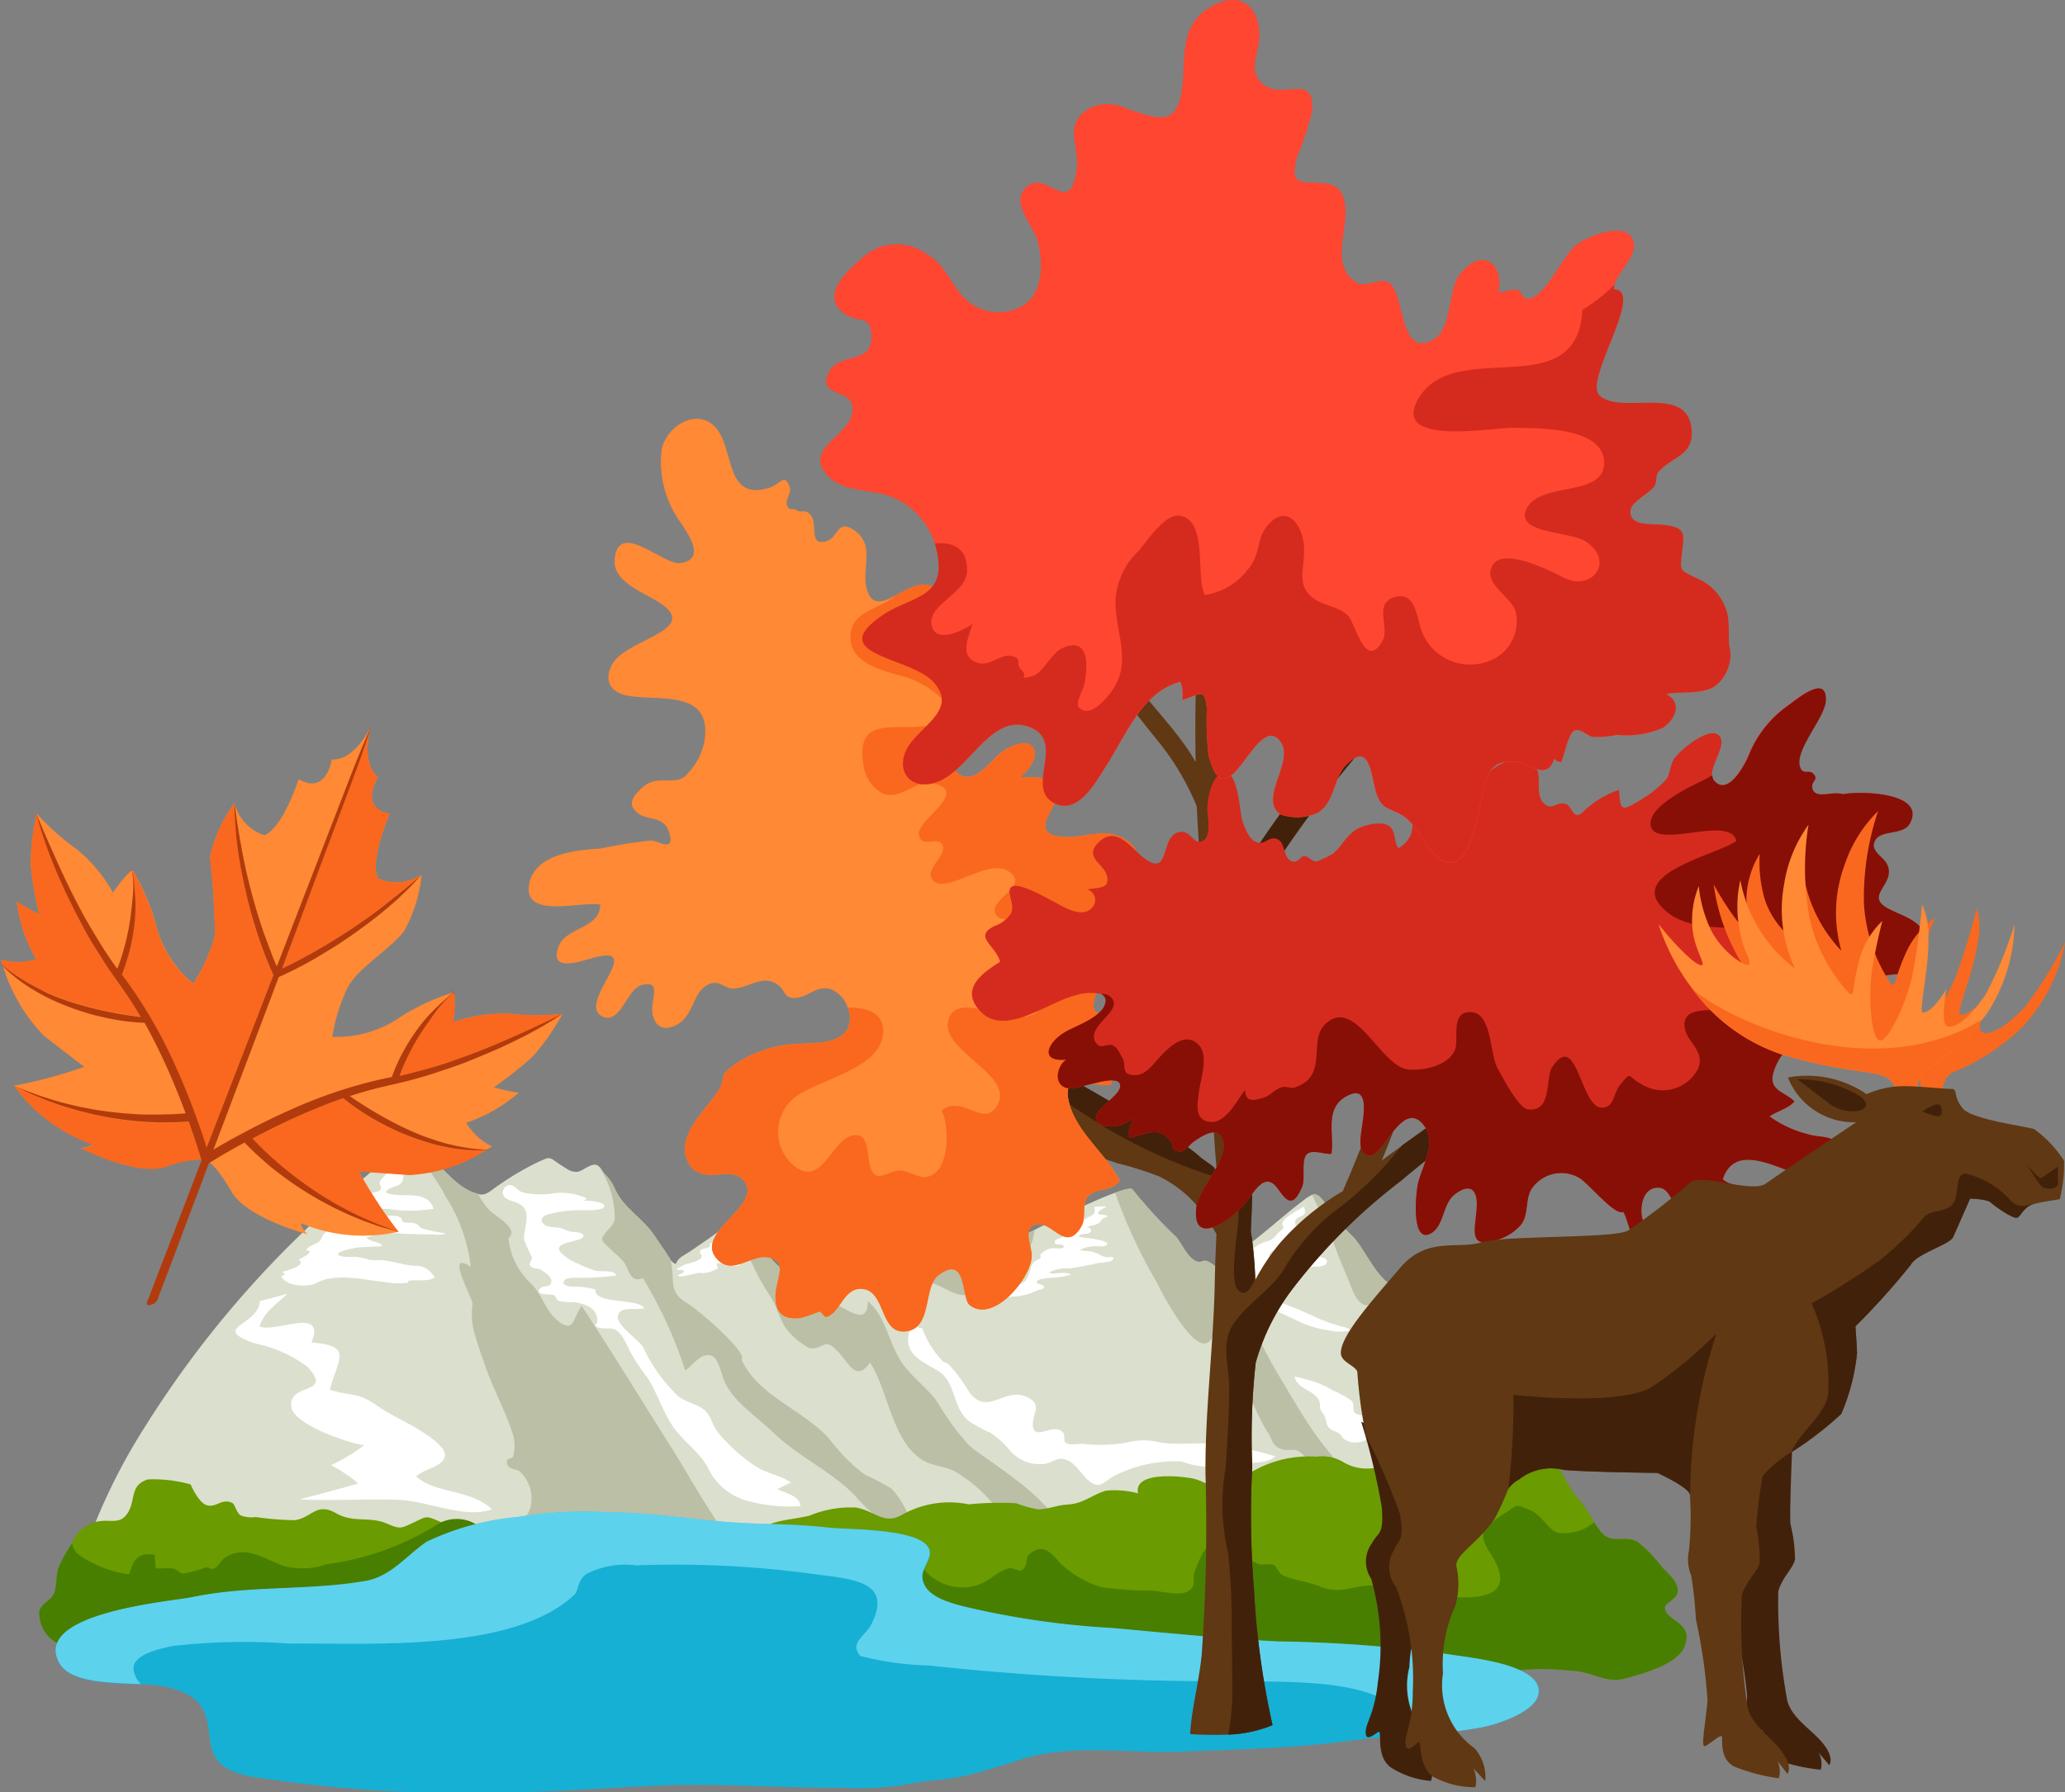 <svg id="그룹_3427" data-name="그룹 3427" xmlns="http://www.w3.org/2000/svg" xmlns:xlink="http://www.w3.org/1999/xlink" width="53.628" height="46.555" viewBox="0 0 53.628 46.555">
  <rect x="0" y="0" width="53.628" height="46.555" fill="#808080" stroke="none"/>
  <defs>
    <clipPath id="clip-path">
      <rect id="사각형_4505" data-name="사각형 4505" width="53.628" height="46.555" fill="none"/>
    </clipPath>
  </defs>
  <g id="그룹_3426" data-name="그룹 3426" clip-path="url(#clip-path)">
    <path id="패스_7274" data-name="패스 7274" d="M49.53,206.372a2.422,2.422,0,0,1-.378.414,5.532,5.532,0,0,1-2.43,1c-2.02.467-4.068.8-6.117,1.109-2.665.4-5.3.908-7.987,1.187-2.531.263-5.06.5-7.6.678a25.323,25.323,0,0,1-5.016.036c-.622-.08-1.566-.491-2.2-.275a15.281,15.281,0,0,0-3.907-1.388c-.292-.035-.6-.012-.882-.04-.728-.07-1.862.1-1.781-.852a4.988,4.988,0,0,1,.524-1.417c.032-.074.061-.148.087-.221a15.313,15.313,0,0,1,1.44-2.892,26.517,26.517,0,0,1,5.495-6.31c.273-.23.548-.462.807-.705s.411-.334.733-.205l.076.032c.583.265.9.958,1.542,1.119l.061.014c.169.032.327-.141.466-.227a7.393,7.393,0,0,1,1.1-.642c.166-.066.212-.113.349-.02.1.071.208.147.318.21a.445.445,0,0,0,.29.093c.148-.024.3-.183.451-.186a.146.146,0,0,1,.091.029c.069.049.11.147.168.212a1.2,1.2,0,0,1,.24.335,1.6,1.6,0,0,0,.261.419c.229.268.518.48.73.764.111.15.21.31.32.462.035.048.089.149.15.232a.288.288,0,0,0,.151.128c.057-.16.169-.2.306-.289.163-.1.316-.219.478-.323.136-.086.461-.371.626-.321a.471.471,0,0,1,.154.1,2.367,2.367,0,0,0,.178.157c.12.082.238.166.355.254a3.735,3.735,0,0,1,.336.244c.126.119.3.357.481.389a.394.394,0,0,0,.166-.007.589.589,0,0,0,.289-.184c.054-.061.106-.124.162-.183a3.758,3.758,0,0,1,.387-.353c.149-.118.252-.343.43-.423.126-.057.23.069.323.213a1.671,1.671,0,0,0,.2.289,1.525,1.525,0,0,0,.583.382,3.413,3.413,0,0,0,1.468.024,5.824,5.824,0,0,0,.86-.18c.14-.046.286-.071.426-.117a3.881,3.881,0,0,0,.387-.213q.358-.166.71-.342l.329-.166c.169-.086,1.164-.58,1.764-.8.247-.091.427-.137.456-.089a12.512,12.512,0,0,0,1.143,1.244c.143.176.321.607.578.637.1.012.124-.064.238-.01.177.084.184.171.309.122a.794.794,0,0,0,.12-.064c.2-.121.345-.286.531-.421.528-.383,1-.829,1.526-1.224a1.027,1.027,0,0,1,.222-.142h0c.114-.044.19.011.325.2a5,5,0,0,0,.713.863c.314.287.735,1.338,1.175,1.294.115-.012.1-.183.266-.124.068.024.185.333.227.4a15.375,15.375,0,0,0,1.059,1.23,28.693,28.693,0,0,1,1.946,2.614c.477.725.781,1.421.206,2.225" transform="translate(-9.53 -166.63)" fill="#dbdfcd"/>
    <path id="패스_7275" data-name="패스 7275" d="M79.4,207.809c-.507.566-1.807.079-2.34-.188a6.147,6.147,0,0,0-1.408-.766,2.4,2.4,0,0,0-.966-.127c-.312.055-.592.364-.9.327-.125-.395.266-.618.345-.928a.965.965,0,0,0-.265-.927c-.091-.078-.32-.058-.345-.223s.151-.1.163-.18a1.043,1.043,0,0,0-.031-.641c-.185-.563-.476-1.085-.675-1.651-.119-.339-.238-.671-.329-1.018a1.951,1.951,0,0,1-.02-.649c0-.166-.74-1.428-.047-.96a4.252,4.252,0,0,0-.665-1.847c-.154-.337-.549-.818-.765-1.206l.076.033c.583.265.9.958,1.542,1.119l.012.019a1.742,1.742,0,0,0,.273.4c.17.174.8.488.505.736a1.864,1.864,0,0,0,.609,1.2c.26.263.354.677.633.911.474.4.417-.027.66-.352.769,1.169,1.5,2.366,2.247,3.547.406.641.77,1.3,1.187,1.933.224.338.855,1.043.5,1.434" transform="translate(-60.356 -166.968)" fill="#babfa6"/>
    <path id="패스_7276" data-name="패스 7276" d="M110.654,209.382a5.072,5.072,0,0,1-1.579-1.232c-.625-.628-1.459-.992-2.1-1.614-.442-.43-1.062-.812-1.283-1.373-.056-.143-.142-.525-.281-.6-.281-.154-.513.229-.719.363a11.321,11.321,0,0,0-1.1-2.4c-.308.153-.368-.222-.484-.4-.091-.142-.562-.5-.572-.591-.017-.153.3-.334.328-.548a2.434,2.434,0,0,0-.426-1.377c.069.049.11.147.168.212a1.2,1.2,0,0,1,.24.335,1.6,1.6,0,0,0,.261.419c.229.268.519.479.73.764.111.15.21.31.32.462.035.048.089.148.15.232.007.029.013.058.018.086.1.5-.072.769.414,1.057.305.182,1.585,1.289,1.417,1.472.437.952,1.606,1.3,2.279,2.056a4.725,4.725,0,0,0,.919.929,5.766,5.766,0,0,1,.7.367,2.363,2.363,0,0,1,.6,1.38" transform="translate(-86.897 -169.328)" fill="#babfa6"/>
    <path id="패스_7277" data-name="패스 7277" d="M134.258,218.872c-.476.406-1.081-.291-1.333-.579a3.808,3.808,0,0,0-1.189-1.11c-.259-.13-.562-.141-.8-.271-.834-.452-.942-1.882-1.41-2.554-.367.517-.558,0-.821-.279-.391-.418-.372-.043-.754-.1a1.906,1.906,0,0,1-.59-.489c-.176-.249-.259-.606-.434-.876a5.191,5.191,0,0,1-.385-.67c-.137-.3-.319-.636-.486-.982a2.322,2.322,0,0,0,.178.157c.12.083.238.166.355.254a3.671,3.671,0,0,1,.336.244c.126.119.3.356.481.389a.392.392,0,0,0,.166-.007c.056.1.109.2.156.3.219.484.483.392.91.546.285.1.835.6.832-.085.461.4.519.989.822,1.5.253.422.684.71.975,1.108a6.909,6.909,0,0,0,.837,1.143c.36.332,2.827,1.785,2.154,2.359" transform="translate(-106.933 -178.961)" fill="#babfa6"/>
    <path id="패스_7278" data-name="패스 7278" d="M151.181,210.647a1.572,1.572,0,0,1-.465.952c-.268.168-.518.106-.794.351-.341.3-.429.5-.874.307-.194-.082-.317-.168-.526-.237a2.619,2.619,0,0,0-.429-.171c-.115.007-.113.205-.2.2a1.849,1.849,0,0,1-1.347-1.249,1.678,1.678,0,0,0,.2.289,1.524,1.524,0,0,0,.582.382,3.412,3.412,0,0,0,1.468.024,5.819,5.819,0,0,0,.86-.18c.14-.046.286-.071.426-.117a3.914,3.914,0,0,0,.387-.213q.358-.166.71-.342" transform="translate(-124.315 -178.691)" fill="#babfa6"/>
    <path id="패스_7279" data-name="패스 7279" d="M197.1,211.711a5.411,5.411,0,0,1-1.261-1.189c-.312-.34-.364-.083-.684-.231-.176-.081-.182-.238-.279-.387-.5-.769-.726-1.926-1.464-2.482-.337.678-1.292-1.136-1.42-1.414a13.607,13.607,0,0,1-1.093-2.346c.247-.091.427-.136.456-.088a12.547,12.547,0,0,0,1.143,1.244c.143.176.322.607.579.637.1.012.124-.064.238-.01.177.084.184.171.309.122.195.324.408.637.581.986.3.6.568,1.232.912,1.8s.662,1.144,1.057,1.685c.3.417.989,1.105.926,1.672" transform="translate(-161.938 -172.675)" fill="#babfa6"/>
    <path id="패스_7280" data-name="패스 7280" d="M230.588,213.243a2.422,2.422,0,0,1-.378.414,2.361,2.361,0,0,1-1.129-1.354,7.663,7.663,0,0,0-.626-1.645,6.158,6.158,0,0,1-.732-1.209,2.376,2.376,0,0,0-.624-.835c-.274-.309-.288-.816-.548-1.1-.233-.258-.4-.049-.554-.126-.216-.109-.294-.414-.395-.652-.164-.386-.318-.756-.453-1.153-.117-.344-.327-.686-.479-1.037.114-.044.19.011.325.2a5,5,0,0,0,.713.863c.314.287.735,1.338,1.175,1.294.115-.012.1-.183.266-.124.068.024.185.333.227.4a15.379,15.379,0,0,0,1.059,1.23,28.689,28.689,0,0,1,1.947,2.614c.477.725.781,1.421.206,2.225" transform="translate(-190.588 -173.501)" fill="#babfa6"/>
    <path id="패스_7281" data-name="패스 7281" d="M86.247,202.9a.179.179,0,0,0-.068.016.193.193,0,0,0-.068.309c.149.123.357.095.495.265.171.212-.025.619.007.834a4.266,4.266,0,0,0,.2.447c.025.061-.091.156-.045.225.066.1.206.054.3.119s.32.2.233.355c-.06.1-.209.028-.281.13-.133.189.294.116.37.166.058.039.057.118.129.148a2.127,2.127,0,0,0,.4.034,1.142,1.142,0,0,1,.356.1.42.42,0,0,1,.206.212c.034.085.073.232-.032.283.1.128.354.061.493.1.2.064.343.424.428.595a5.566,5.566,0,0,0,.434.654c.255.383.389.842.638,1.23.266.416.7.684.938,1.108a1.585,1.585,0,0,0,1.131.9,4.191,4.191,0,0,0,1.277.113c-.013-.279-.394-.333-.6-.441.094-.05.242-.121.358-.171-.266-.183-.6-.234-.883-.4a4.526,4.526,0,0,1-.946-.82c-.212-.22-.217-.434-.368-.61-.17-.2-.537-.252-.739-.418a4.187,4.187,0,0,1-.9-1.256c-.115-.21-.7-.573-.665-.816.048-.289.489-.141.69-.214-.19-.267-1.307-.088-1.274-.483a2.183,2.183,0,0,0-.618-.074c-.085-.009-.269-.04-.188-.154s.413-.064.531-.074a7.346,7.346,0,0,0,.814-.059c-.015-.146-.385-.1-.5-.119a2.474,2.474,0,0,1-.468-.183,1.344,1.344,0,0,1-.449-.281c-.285-.279.447-.291.546-.4s-.09-.136-.2-.15a.583.583,0,0,1-.273-.066c-.158-.087-.4-.021-.526-.132s-.04-.213.09-.254a3.281,3.281,0,0,1,.745-.112c.111-.007.708.036.73-.1s-.5-.157-.558-.148c.027-.008.052-.023.081-.03,0-.01,0-.028.01-.036a1.61,1.61,0,0,0-.8-.133,2.2,2.2,0,0,1-.86-.017c-.121-.04-.2-.19-.32-.187" transform="translate(-73.001 -172.119)" fill="#fff"/>
    <path id="패스_7282" data-name="패스 7282" d="M48.177,201.491c.048-.014.661-.166.431-.311.035-.042.462-.217.193-.246.036-.124.235-.146.328-.228.07-.062.066-.115.117-.183.182-.243.582-.127.832-.209.434-.142-.11-.236-.218-.313-.237-.168.366-.194.457-.252-.041-.1-.166-.084-.069-.207s.432-.084.487-.2c.031-.068-.038-.1-.028-.172.014-.1.17-.194.222-.277.087-.139.1-.326.314-.31.194.015.119.115.088.247-.037.154.035.283-.1.385-.1.079-.323.08-.365.217.368.173,1.072-.117,1.241.424a3.99,3.99,0,0,1-1.2,0c-.072,0-.443-.017-.447.113-.008.228.85-.1.828.211.127.064.269,0,.4.084.041.026.058.068.107.094a3.43,3.43,0,0,0,.62.129c-.073.061-.244.034-.344.034-.238,0-.475-.013-.712-.015a2.355,2.355,0,0,0-.994.092c.076.123.32.09.414.219.011.016-.614.033-.659.043-.094.019-.468.084-.493.161-.034.1.389.082.453.082a1.438,1.438,0,0,1,.346.073,1.206,1.206,0,0,0,.28.01c.3.01.6.13.906.149a.513.513,0,0,1,.435.185.734.734,0,0,0,.1.109c-.183.137-.492.05-.708.1,0,.018.008.029.011.046a2.07,2.07,0,0,1-.67-.028c-.278-.026-.556-.083-.835-.1a2.4,2.4,0,0,0-.632.034,1.73,1.73,0,0,0-.288.121c-.237.086-.747.069-.877-.2.03,0,.068-.035.1-.04-.019-.025-.049-.044-.069-.068" transform="translate(-40.846 -168.454)" fill="#fff"/>
    <path id="패스_7283" data-name="패스 7283" d="M41.7,221.488c-.321.3-.616.477-.733.86.458.159,1.733-.532,1.347.413,1.118.078.67.451.479,1.228.541.169.737.065,1.183.384.366.262.768.426,1.167.676.149.093.651.412.639.638-.016.3-.545.349-.744.553.472.446,1.415.329,1.961.852-.672.256-1.644-.2-2.357-.24-.873-.043-1.761.034-2.63-.018.5-.13,1.039-.274,1.518-.409a3.557,3.557,0,0,0-.709-.476,4.769,4.769,0,0,0,.863-.522c-.327-.023-1.822-.521-1.892-.987-.1-.654,1.111-.3.426-1.041a3.4,3.4,0,0,0-1.385-.617c-1.162-.422.1-.445.145-1.1.226-.054.43-.11.723-.192" transform="translate(-34.226 -187.888)" fill="#fff"/>
    <path id="패스_7284" data-name="패스 7284" d="M170.289,206.952c-.112.046-.234.075-.347.112a.388.388,0,0,0-.212.137c-.03.054-.01.12-.025.179-.026.107-.257.083-.257.2,0,.093.215.019.234.1s-.2.053-.233.051a.437.437,0,0,0-.266.078c-.032.02-.088.048-.1.084s.012.069-.013.1-.106.051-.15.087a.363.363,0,0,0-.092.155.969.969,0,0,1-.141.345,1.34,1.34,0,0,1-.746.273c.031-.009.062-.018.093-.029-.163.031-.523.016-.566.22.219.1.635-.04.881-.055a1.657,1.657,0,0,0,.509-.1c.059-.023.113-.054.173-.073.039-.012.125-.016.135-.068.018-.092-.171-.061-.184-.134-.018-.1.381-.114.434-.115a2.1,2.1,0,0,0,.454-.082c-.061-.057-.253-.045-.333-.038s-.171.036-.23-.021a.959.959,0,0,1,.5-.1c.2-.019.394-.064.586-.1.078-.015.155-.037.233-.048a1.144,1.144,0,0,0,.276-.044c.04-.016.1-.065.052-.1-.017-.012-.088,0-.108,0a.38.38,0,0,1-.192-.046,1.093,1.093,0,0,0-.25-.1c-.1-.023-.209-.013-.306-.04a.865.865,0,0,1,.343-.1c.071-.009.311.029.363-.036.067-.083-.244-.137-.282-.143-.068-.012-.138-.029-.206-.033-.009,0-.276-.025-.245-.056.079-.078.213-.029.295-.088s-.039-.163-.1-.13c.127-.067.266-.04.375-.157.018-.019.017-.044.038-.063s.1-.037.138-.064c-.034-.079-.213-.022-.238-.084s.186-.142.21-.179c-.064,0-.132,0-.2,0-.027,0-.095-.007-.112.024s.013.036.013.053c0,.089-.01.118-.1.169a.972.972,0,0,1-.1.046" transform="translate(-142.058 -175.308)" fill="#fff"/>
    <path id="패스_7285" data-name="패스 7285" d="M155.825,227.068a2.455,2.455,0,0,0,.534.862c.032.028.1.038.142.072.062.053.115.13.172.188a5.577,5.577,0,0,1,.39.563c.478.607.9-.168,1.483.107.448.212.1.458.159.782.066.345.546-.127.778.138.057.065.01.215.064.264.081.074.342.033.443.029a3.912,3.912,0,0,0,1.139-.029,1.773,1.773,0,0,1,.9,0c.428.063.864,0,1.294.026A8.069,8.069,0,0,1,165,230.4c-.292.24-.733.137-1.089.183-.253.032-.5.075-.759.083a2.167,2.167,0,0,1-.587-.132,3.444,3.444,0,0,0-1.727.362c-.326.165-.4.413-.736.091-.171-.165-.321-.442-.571-.509-.211-.057-.338.091-.524.118a1.032,1.032,0,0,1-.877-.315,2.307,2.307,0,0,0-.528-.49,4.828,4.828,0,0,1-.541-.289c-.476-.358-.333-1.027-.831-1.328-.344-.208-.855-.4-.76-.92.084-.459.229-.133.354-.189" transform="translate(-131.876 -192.57)" fill="#fff"/>
    <path id="패스_7286" data-name="패스 7286" d="M212.839,206.48c-.123.079-.519.272-.575.428-.025.07.028.1.025.11-.022.085-.105.116-.171.193a.453.453,0,0,1-.291.19c-.153.049-.466.22-.523.392-.041.123.159.143.05.292-.079.108-.345.059-.388.168-.058.148.368.167.457.243.192.163.011.307-.074.471.123.126.4.09.565.157.247.1.492.215.733.331a2.716,2.716,0,0,0,.839.253,1.244,1.244,0,0,0,.523.007c-.013-.076-.154-.094-.22-.114a4.447,4.447,0,0,1-.639-.225,9.582,9.582,0,0,0-1.022-.424c-.139-.049-.547-.254-.387-.454.077-.1.217-.037.321-.03.041,0,.419.01.344-.064-.056-.056-.265-.037-.345-.061-.028-.008-.385-.113-.36-.158.111-.2.645-.161.849-.149.175.011.336.019.51.014.1,0,.29.014.35-.094.1-.179-.416-.187-.493-.189a3.814,3.814,0,0,0-.618.116c-.128.018-.548-.034-.308-.226.2-.161.586.1.767-.08-.024.024-.169-.107-.152-.165.03-.105.245-.076.256-.209.014-.178-.355-.158-.255-.361.055-.113.225-.075.244-.213.006-.044-.03-.113-.029-.15.034-.022.012.007.015,0" transform="translate(-178.958 -175.148)" fill="#fff"/>
    <path id="패스_7287" data-name="패스 7287" d="M221.645,235.705c.062.343.507.341.634.63.032.074.011.154.037.227s.076.1.1.157c.077.185.027.3.236.395a.492.492,0,0,1,.168.086c.054.049.063.11.136.15.4.22.691-.153,1.075-.169a4.34,4.34,0,0,0,.568.02c.123-.021.452-.086.518-.189-.088-.087-.323-.1-.437-.122a5.215,5.215,0,0,0-.647-.106c-.156-.015-.314-.014-.469-.042a1.1,1.1,0,0,1-.341-.078c-.1-.081-.009-.223-.1-.328a2.426,2.426,0,0,0-.5-.277,2.288,2.288,0,0,0-.612-.262c-.106-.029-.213-.058-.365-.092" transform="translate(-188.021 -199.948)" fill="#fff"/>
    <path id="패스_7288" data-name="패스 7288" d="M137.983,212.48a.163.163,0,0,1-.038,0c-.035-.153.231-.2.283-.323a.359.359,0,0,1,.15-.2c.068-.049.138-.092.206-.14a1.479,1.479,0,0,0,.17-.119c.052-.051.034-.1.07-.154s.2-.147.245-.088c.064.091-.114.162-.17.173.019.059.256.09.243.161s-.268,0-.318.01a.411.411,0,0,0-.21.143c.046.015.1,0,.143.017-.074.036-.272-.018-.264.113.24.086.619-.11.823.083-.186.143-.948-.178-1.024.082.06.045.189.029.2.13.007.078-.058.085-.121.1.062.065.278.053.369.06.106.008.215,0,.322,0a.538.538,0,0,1,.438.139c-.048.1-.317.064-.406.05a.95.95,0,0,0-.318-.059c-.136.025-.22.089-.368.064a.608.608,0,0,1-.321-.126c.035-.079.137-.065.15-.168a1.21,1.21,0,0,0-.251.042" transform="translate(-117.016 -179.368)" fill="#fff"/>
    <path id="패스_7289" data-name="패스 7289" d="M115.944,212.787c.047-.025.089-.045.1-.047a1.261,1.261,0,0,0,.324-.106c.035-.023.08-.054.083-.1s-.038-.054-.04-.081c0-.053-.032-.017.011-.071.027-.035.095-.04.134-.054.059-.021.156-.039.1-.112a1.17,1.17,0,0,1,.35-.126c.092-.024.169-.041.168.073,0,.2-.484.166-.383.293.051.064.294.039.373.057.094.022.289.067.3.187.017.194-.493,0-.624.015a.406.406,0,0,0,.04.137c-.054.027-.113.048-.168.075a.708.708,0,0,1-.334.041c-.064,0-.543.161-.542.052.033-.011.142-.04.15-.079.017-.081-.141-.03-.184-.065-.009-.008.075-.056.148-.093" transform="translate(-98.229 -179.903)" fill="#fff"/>
    <path id="패스_7290" data-name="패스 7290" d="M155.75,249.173c-.206.467-1.049.681-1.507.816-.538.157-.892-.185-1.433-.192a6.049,6.049,0,0,0-1.746.038c-.614.179-1.219.443-1.828.644-1.442.474-3.067.051-4.547-.213a31.389,31.389,0,0,1-3.812-.793c-1.268-.391-2.647-.2-3.891-.643-.864-.31-1.329-1.019-2.1-1.4a6.984,6.984,0,0,1-.839-.511c-.1-.065-.2-.132-.3-.2-.3-.187-1.749-.364-1.714-.743.322-.11.671-.127,1-.209a2.768,2.768,0,0,1,1.206-.209c.525.1.72.474,1.228.169a2.494,2.494,0,0,1,1.694-.252,8.057,8.057,0,0,1,1.237-.028,2.787,2.787,0,0,0,.573.158c.252,0,.484-.11.75-.124.421-.022.653-.258,1-.36a2.289,2.289,0,0,1,.838.069c-.123-.59,1.147-.444,1.432-.384.413.086.96.6,1.353.21.068-.068.035-.281.111-.349a2.919,2.919,0,0,1,1.736-.43,1.063,1.063,0,0,1,.713.149,1.194,1.194,0,0,0,.97.1c.2-.109.224-.4.387-.531.279-.228.491-.062.8-.145.448-.118.692-.442,1.181-.491a1.634,1.634,0,0,1,1.187.283c.066.045.136.1.212.155a3.478,3.478,0,0,1,.736.6c.225.292.339.651.59.928a4.224,4.224,0,0,1,.436.652,2.323,2.323,0,0,0,.168.24c.291.358.609.072.962.27a3.588,3.588,0,0,1,.636.66c.156.167.453.4.395.666-.036.163-.314.261-.322.375-.027.35.783.374.5,1.017" transform="translate(-112.005 -206.398)" fill="#6a9b00"/>
    <path id="패스_7291" data-name="패스 7291" d="M18.607,255.472c-.291.425-1.3.367-1.7.428-.537.082-.958.4-1.477.5a8.513,8.513,0,0,0-1.586.143,3.071,3.071,0,0,1-1.288.41,7.837,7.837,0,0,0-1.476.154c-.9.166-1.779.505-2.681.623-.3.039-.721.086-.956-.167a.874.874,0,0,1-.773-.925c.058-.218.291-.258.377-.455s.047-.466.123-.682a3.894,3.894,0,0,1,.33-.6l.019-.034a.9.9,0,0,1,.577-.536c.392-.123.671.115.892-.285.179-.326.041-.69.5-.831a3.633,3.633,0,0,1,1.11.13c.063.15.225.462.4.533.254.1.414-.2.693-.043.052.028.1.251.209.317a.784.784,0,0,0,.388.041,7.928,7.928,0,0,0,1.018.082c.448-.071.56-.473,1.073-.179.444.254.859.077,1.291.257.375.157.361.15.744-.03.32-.15.294-.165.617-.028l.06.028c.237.113.335.228.648.171a1.414,1.414,0,0,0,.285-.107.3.3,0,0,1,.271.013,1.778,1.778,0,0,1,.349.573.552.552,0,0,1-.044.494" transform="translate(-5.647 -214.786)" fill="#6a9b00"/>
    <path id="패스_7292" data-name="패스 7292" d="M167.029,261.5c-.206.467-1.049.681-1.507.815-.538.158-.892-.185-1.433-.192a6.05,6.05,0,0,0-1.746.038c-.614.18-1.219.443-1.828.644-1.442.474-3.067.051-4.547-.213a31.4,31.4,0,0,1-3.812-.793c-1.268-.391-2.647-.2-3.891-.643-.864-.31-1.329-1.019-2.1-1.4a6.988,6.988,0,0,1-.839-.511,1.4,1.4,0,0,1,1.559-.134c.129.088.168.035.276.138.082.078.1.264.25.378a1.305,1.305,0,0,0,1.2.289c.361-.1.538-.355.865-.453.088-.026.287.075.324.056.2-.1.1-.316.209-.414.394-.346.6.009.83.243a2.678,2.678,0,0,0,1.054.606,9.835,9.835,0,0,0,1.339.089c.213.02.695.134.885.024.284-.164.1-.276.195-.522.128-.344.324-.865.747-.8a1.625,1.625,0,0,0,.323.2,1.893,1.893,0,0,0,.587.406c.127.041.271-.029.391.024.082.036.123.208.233.263.272.137.669.17.958.291.571.24.894-.057,1.487-.02a2.937,2.937,0,0,1,.575.2,6.645,6.645,0,0,0,.89.052c.97.116,2.315.178,1.479-1.1-.348-.532-.177-.677.4-1.041.319-.2.221-.243.616-.08.347.143.481.516.743.6a1.239,1.239,0,0,0,.945-.272,2.322,2.322,0,0,0,.168.24c.291.358.609.072.962.27a3.587,3.587,0,0,1,.636.66c.156.167.453.4.395.666-.036.163-.314.261-.322.375-.027.35.783.374.5,1.017" transform="translate(-123.284 -218.723)" fill="#487f00"/>
    <path id="패스_7293" data-name="패스 7293" d="M18.607,261.293c-.291.425-1.3.367-1.7.428-.537.082-.958.4-1.477.5a8.513,8.513,0,0,0-1.586.143,3.07,3.07,0,0,1-1.288.41,7.839,7.839,0,0,0-1.476.154c-.9.166-1.779.505-2.681.623-.3.039-.721.087-.956-.167a.874.874,0,0,1-.773-.925c.058-.218.291-.258.377-.455s.047-.466.123-.682a3.9,3.9,0,0,1,.33-.6l.019-.034a.586.586,0,0,0,.125.268A2.886,2.886,0,0,0,9,261.5c.114-.359.211-.581.67-.506-.016.108.032.246.012.353.149.008.316-.016.464.006.115.017.153.129.277.126A3.155,3.155,0,0,0,11,261.32c.055-.015.11.066.186.036.171-.068.159-.187.3-.281.513-.341.971-.005,1.5.2a1.906,1.906,0,0,0,1.145-.035,7.184,7.184,0,0,0,2.877-1.035.82.82,0,0,1,.092-.053.984.984,0,0,1,.933.064,1.177,1.177,0,0,1,.572.818,1.011,1.011,0,0,1,0,.263" transform="translate(-5.647 -220.607)" fill="#487f00"/>
    <path id="패스_7294" data-name="패스 7294" d="M48.054,263.588c0,.523-1.08.854-1.48.933a13.763,13.763,0,0,1-1.756.2c-.554.038-1.11.07-1.656.145-1.434.2-2.9.222-4.34.286-1.393.062-2.886-.224-4.235.21-.5.16-.972.314-1.483.429-.492.11-.992.1-1.48.217a8.078,8.078,0,0,1-1.721.078c-1.545.013-3.076-.115-4.624-.055-1.367.054-2.717.174-4.086.174a34.61,34.61,0,0,1-6.546-.4c-.658-.128-1.032-.33-1.1-.978-.082-.735-.179-1.088-1.041-1.338a3.534,3.534,0,0,0-.745-.083c-.8-.035-1.83-.035-2.116-.544-.734-1.308,2.888-1.6,3.451-1.716,1.47-.308,3.007-.164,4.487-.418.675-.116,1.066-.657,1.6-1.021a6.977,6.977,0,0,1,2.352-.644,10.957,10.957,0,0,1,2.4-.121c1.053,0,2.05.177,3.1.255.851.063,1.7.041,2.552.141.528.062,2.373.014,2.633.535.122.246-.2.518-.166.776.056.464.646.621,1.026.727a21.667,21.667,0,0,0,3.893.571c1.437.13,2.873.275,4.315.35a36.069,36.069,0,0,1,4.436.333c.488.086,2.34.238,2.338.96" transform="translate(-8.096 -219.651)" fill="#16b0d4"/>
    <path id="패스_7295" data-name="패스 7295" d="M48.054,263.588c0,.523-1.08.854-1.48.933a13.763,13.763,0,0,1-1.756.2c-.33-1.507-3.094-1.358-4.286-1.4a71.6,71.6,0,0,1-8.305-.406,7.978,7.978,0,0,1-1.787-.248c-.3-.355.13-.5.3-.853.562-1.154-.627-1.145-1.692-1.3a26.585,26.585,0,0,0-4.429-.2,2.19,2.19,0,0,0-1.295.224c-.249.179-.187.423-.321.548-1.608,1.49-5.28,1.239-7.388,1.259a16.234,16.234,0,0,0-3.021.061c-.294.06-1.064.206-1.031.614a.683.683,0,0,0,.192.377c-.8-.035-1.83-.035-2.116-.544-.734-1.308,2.888-1.6,3.451-1.716,1.47-.308,3.007-.164,4.487-.418.675-.116,1.066-.657,1.6-1.021a6.977,6.977,0,0,1,2.352-.644,10.957,10.957,0,0,1,2.4-.121c1.053,0,2.05.177,3.1.255.851.063,1.7.041,2.552.141.528.062,2.373.014,2.633.535.122.246-.2.518-.166.776.056.464.646.621,1.026.727a21.667,21.667,0,0,0,3.893.571c1.437.13,2.873.275,4.315.35a36.069,36.069,0,0,1,4.436.333c.488.086,2.34.238,2.338.96" transform="translate(-8.096 -219.651)" fill="#5dd2ed"/>
    <path id="패스_7296" data-name="패스 7296" d="M13.651,133.986a4.209,4.209,0,0,1-.653-.14,10.274,10.274,0,0,0,1.007-.8,5.971,5.971,0,0,0,.774-1.108,6.362,6.362,0,0,1-1.376,0,3.9,3.9,0,0,0-1.463.216,3.587,3.587,0,0,0,.024-.78,5.7,5.7,0,0,0-1.5.714,2.887,2.887,0,0,1-1.663.446,4.523,4.523,0,0,1,.413-1.31c.29-.5,1.1-.976,1.45-1.435a3.726,3.726,0,0,0,.456-1.469,1.177,1.177,0,0,1-1.136.1c-.225-.474.306-1.679.306-1.679-.824-.158-.3-.954-.3-.954-.473-.364-.192-1.305-.192-1.305s-.416.89-1.011.847c0,0-.139.941-.86.511,0,0-.4,1.253-.888,1.458a1.177,1.177,0,0,1-.779-.833,3.729,3.729,0,0,0-.636,1.4,19.336,19.336,0,0,1,.129,2.036,4.527,4.527,0,0,1-.562,1.253,2.886,2.886,0,0,1-.945-1.438,5.7,5.7,0,0,0-.642-1.527,3.593,3.593,0,0,0-.5.6,3.9,3.9,0,0,0-.949-1.134,6.357,6.357,0,0,1-1.027-.915,5.977,5.977,0,0,0-.159,1.342,10.281,10.281,0,0,0,.22,1.267,4.2,4.2,0,0,1-.581-.329,4.077,4.077,0,0,0,.5,1.5,1.551,1.551,0,0,1-.909.009,4.478,4.478,0,0,0,1.109,1.977c.727.564,1.049.808,1.049.808a11.834,11.834,0,0,1-1.818.489,4.2,4.2,0,0,0,2.032,1.517s-.026.076-.306.1c0,0,1.456.742,2.215.483a1.959,1.959,0,0,1,1.037-.172s.265.12.66.818,1.975,1.112,1.975,1.112c-.191-.207-.159-.281-.159-.281a4.2,4.2,0,0,0,2.527.218,11.834,11.834,0,0,1-1.033-1.574s.4.032,1.321.094a4.48,4.48,0,0,0,2.142-.739,1.553,1.553,0,0,1-.673-.611,4.078,4.078,0,0,0,1.373-.788" transform="translate(-0.17 -105.602)" fill="#ff8934"/>
    <path id="패스_7297" data-name="패스 7297" d="M6.46,186.872c-.1,0-.2,0-.3,0s-.2-.006-.3-.014a8.663,8.663,0,0,1-1.184-.156l-.146-.029-.145-.035c-.1-.024-.194-.045-.289-.071-.191-.057-.382-.107-.568-.178-.093-.034-.188-.064-.279-.1l-.274-.114c-.045-.02-.092-.037-.136-.059l-.133-.065-.266-.131a4.2,4.2,0,0,0,2.032,1.517s-.026.076-.306.1c0,0,1.456.742,2.215.483a2.747,2.747,0,0,1,.913-.185q-.148-.5-.324-.985c-.172.015-.34.022-.51.024" transform="translate(-2.07 -157.71)" fill="#f9681e"/>
    <path id="패스_7298" data-name="패스 7298" d="M21.141,139.3v.005l0,.022.006.043c0,.029.008.058.011.087.008.058.014.116.02.174.012.117.023.234.029.351a3.8,3.8,0,0,1-.018.707,4.991,4.991,0,0,1-.125.7c-.027.116-.062.229-.1.342-.017.057-.039.112-.059.168l-.042.111.162.221a12.353,12.353,0,0,1,1.25,2.2c.174.384.332.775.479,1.17.11.3.215.6.31.9l1.325-3.424.408-1.054a9.9,9.9,0,0,1-.409-1.061c-.06-.183-.115-.368-.169-.553l-.074-.279c-.025-.093-.045-.187-.067-.281-.086-.375-.162-.753-.21-1.135-.012-.1-.026-.191-.035-.286s-.015-.192-.023-.288-.013-.192-.015-.288-.005-.192-.006-.288a3.725,3.725,0,0,0-.636,1.4,19.291,19.291,0,0,1,.129,2.036,4.525,4.525,0,0,1-.562,1.253,2.888,2.888,0,0,1-.945-1.439,5.762,5.762,0,0,0-.635-1.516s0,0,0,.005" transform="translate(-17.703 -116.691)" fill="#f9681e"/>
    <path id="패스_7299" data-name="패스 7299" d="M1.017,143.807q.226.121.462.22c.157.067.316.129.478.182a8.888,8.888,0,0,0,.987.262c.294.06.593.111.889.147-.152-.261-.314-.516-.489-.762l-.363-.515c-.114-.177-.233-.352-.339-.535s-.212-.364-.315-.548-.2-.372-.289-.561c-.186-.377-.361-.76-.514-1.152a10.542,10.542,0,0,1-.4-1.2,5.98,5.98,0,0,0-.159,1.342,10.286,10.286,0,0,0,.22,1.267,4.222,4.222,0,0,1-.581-.33,4.077,4.077,0,0,0,.5,1.5,1.553,1.553,0,0,1-.909.009s.015.057.046.152c.108.088.217.174.333.251a5.074,5.074,0,0,0,.439.265" transform="translate(-0.17 -118.209)" fill="#f9681e"/>
    <path id="패스_7300" data-name="패스 7300" d="M47.338,189.089c-.163-.061-.324-.127-.482-.2s-.313-.153-.464-.239a5.763,5.763,0,0,1-.849-.577c-.441.152-.874.33-1.3.523q-.535.247-1.058.524c.1.105.2.209.307.31.071.066.142.134.215.2s.145.13.221.192.149.126.226.186l.232.179.238.171c.079.058.162.109.243.164l.122.081.126.076c.084.05.167.1.253.15.173.092.343.191.522.272a9.044,9.044,0,0,0,1.094.444,11.842,11.842,0,0,1-1.033-1.574s.4.032,1.321.094a4.091,4.091,0,0,0,1.987-.644,4.011,4.011,0,0,1-.916-.055,5.368,5.368,0,0,1-1.005-.276" transform="translate(-36.634 -159.542)" fill="#f9681e"/>
    <path id="패스_7301" data-name="패스 7301" d="M69.806,169.947l0,0-.017.014-.033.029-.065.059c-.043.04-.082.083-.123.125-.078.087-.153.176-.223.27s-.137.188-.2.283l-.1.144-.094.145a5.857,5.857,0,0,0-.335.605c-.078.158-.145.321-.209.485l.152-.032c.2-.052.4-.1.6-.16s.4-.122.6-.186.394-.137.588-.214c.39-.149.774-.313,1.155-.484s.761-.347,1.138-.532a6.361,6.361,0,0,1-1.376,0,3.9,3.9,0,0,0-1.463.216,3.33,3.33,0,0,0,.024-.764l0,0c-.006,0-.008,0-.009,0" transform="translate(-58.025 -144.165)" fill="#f9681e"/>
    <path id="패스_7302" data-name="패스 7302" d="M49.883,126.428l-.705,1.885-.933,2.492c.116-.054.231-.112.345-.17.169-.088.337-.178.5-.271q.5-.281.974-.6l.119-.079.117-.082c.078-.055.157-.109.234-.165.152-.115.307-.226.456-.346.074-.06.152-.116.225-.177s.148-.121.222-.181c.037-.031.075-.06.111-.091l.109-.094c.073-.062.146-.125.22-.186a1.177,1.177,0,0,1-1.136.1c-.225-.474.306-1.679.306-1.679-.824-.158-.3-.954-.3-.954-.449-.345-.219-1.208-.194-1.3-.1.318-.209.632-.321.946s-.232.629-.35.944" transform="translate(-40.926 -105.646)" fill="#f9681e"/>
    <path id="패스_7303" data-name="패스 7303" d="M11.727,135.341c-.166-.04-.33-.088-.491-.143s-.321-.114-.478-.181a8.9,8.9,0,0,1-.911-.461c-.26-.15-.517-.311-.762-.482.287-.094.578-.177.872-.244l.614-.144c.2-.056.408-.108.608-.174s.4-.131.6-.2.4-.146.589-.227c.39-.158.775-.328,1.15-.518a10.569,10.569,0,0,0,1.091-.629c-.377.184-.756.361-1.138.532s-.765.335-1.155.484c-.194.077-.391.144-.588.214s-.4.131-.6.187-.4.108-.6.16l-.152.032c.063-.164.13-.327.209-.485a5.871,5.871,0,0,1,.335-.605l.095-.145.1-.143c.066-.095.133-.191.2-.283s.145-.183.223-.27c.041-.042.08-.085.123-.125l.065-.059.033-.029.017-.014,0,0s0,0,.009,0l0,0,.006.005.016.016.008.008.012.014.026.03-.139-.18.022.034.01.016.006.01.012.019c0,.006,0,.008.006.012v0s0,.006,0,.007l0,0-.017.014-.034.028-.066.058c-.044.038-.087.078-.131.117-.086.079-.172.159-.255.243a3.8,3.8,0,0,0-.457.54,4.975,4.975,0,0,0-.371.6c-.057.1-.105.212-.154.321-.025.054-.045.11-.067.165l-.042.111-.267.057a12.349,12.349,0,0,0-2.4.812c-.385.171-.763.358-1.136.555-.28.149-.557.3-.83.466L6.84,132.04l.4-1.059a9.883,9.883,0,0,0,1.01-.521c.167-.1.33-.2.493-.3L8.982,130c.08-.053.158-.11.237-.165.314-.223.622-.455.912-.708.073-.063.146-.125.216-.191s.139-.133.209-.2.137-.134.2-.205.132-.14.2-.211c-.074.061-.147.124-.22.186l-.109.094c-.036.032-.074.061-.111.091-.074.061-.149.12-.222.181s-.151.117-.225.177c-.149.12-.3.231-.456.346-.077.057-.156.11-.234.165l-.117.082-.119.079q-.476.317-.974.6c-.166.094-.334.183-.5.271-.114.058-.23.115-.345.17l.932-2.492.705-1.885c.117-.314.236-.628.35-.944s.221-.628.321-.946l0-.008v0c-.137.306-.266.615-.391.926s-.245.625-.366.937l-.727,1.877-.96,2.482c-.05-.118-.1-.238-.145-.357-.067-.178-.133-.357-.2-.537q-.185-.541-.329-1.095l-.037-.138-.033-.139c-.022-.093-.045-.185-.065-.279-.037-.187-.079-.373-.111-.562-.016-.094-.036-.187-.051-.282s-.03-.189-.046-.283c-.007-.047-.017-.094-.022-.142s-.012-.095-.019-.142c-.014-.095-.026-.19-.041-.285,0,.1,0,.192.006.288s.006.192.015.288.014.192.023.287.022.191.035.286c.049.382.125.76.21,1.135.022.094.043.188.067.281l.074.279c.054.185.108.37.169.553A9.888,9.888,0,0,0,7.1,130.93l-.408,1.054-1.325,3.424c-.095-.3-.2-.6-.31-.9-.147-.395-.305-.786-.479-1.17a12.359,12.359,0,0,0-1.25-2.2l-.162-.22.042-.111c.02-.056.043-.111.059-.168.035-.113.071-.226.1-.342a5,5,0,0,0,.125-.7,3.794,3.794,0,0,0,.018-.707c-.006-.118-.018-.235-.029-.351-.006-.058-.012-.116-.02-.174,0-.029-.007-.058-.011-.087l-.006-.043,0-.022v-.005s0,0,0-.005l0,0,.013-.005.022-.007.011,0,.018,0,.039-.01-.224.042.04-.005.019,0h.047c.008,0,.009,0,.009,0v.005l0,.022.005.044c0,.029.007.058.009.087.005.058.006.117.009.175,0,.117,0,.233-.013.35s-.023.232-.036.347l-.022.172-.026.171a5.868,5.868,0,0,1-.152.675c-.046.17-.1.336-.167.5l-.092-.125c-.116-.172-.236-.342-.344-.521s-.216-.356-.321-.536-.2-.364-.3-.551c-.192-.37-.37-.749-.541-1.13s-.337-.765-.5-1.154a10.572,10.572,0,0,0,.4,1.2c.153.391.328.774.514,1.151.091.19.191.375.289.561s.2.369.315.548.224.357.339.534l.363.515c.175.246.337.5.489.762-.3-.036-.6-.086-.889-.147a8.914,8.914,0,0,1-.987-.262c-.162-.054-.321-.115-.478-.182S1,131.28.848,131.2a5.05,5.05,0,0,1-.439-.265c-.115-.077-.225-.162-.333-.251L0,130.621c.027.029.055.057.083.086a4.01,4.01,0,0,0,.721.568,5.349,5.349,0,0,0,.934.462c.162.063.327.12.493.171s.335.094.506.13a5.761,5.761,0,0,0,1.018.133c.228.407.433.828.623,1.255q.236.54.442,1.095c-.143.014-.29.022-.435.027-.1,0-.195.006-.292.006s-.2,0-.293,0-.2-.005-.293-.012l-.292-.02-.292-.031c-.1-.009-.194-.027-.291-.039l-.145-.021-.144-.027c-.1-.019-.193-.035-.289-.055-.19-.046-.383-.086-.571-.144a9.057,9.057,0,0,1-1.112-.4l.266.131L.769,134c.044.023.091.039.136.059l.274.114c.092.038.186.067.279.1.186.071.378.121.568.178.1.026.193.047.289.072l.145.035.146.029a8.663,8.663,0,0,0,1.184.156c.1.008.2.009.3.014s.2,0,.3,0c.17,0,.338-.009.51-.024q.176.489.325.985l.009.029-.066.171-.186.484-.257.67-.286.743-.27.7-.213.554c-.037.1-.069.2-.112.291-.021.048-.066.152.031.143a.5.5,0,0,0,.115-.033c.095-.034.117-.165.15-.251l.1-.253.258-.683.3-.8.292-.774.228-.605.109-.288.025-.015q.44-.272.9-.52c.119.126.24.242.365.357.075.066.15.132.226.2s.153.128.232.188a8.681,8.681,0,0,0,.988.67l.128.076.132.07c.088.046.175.095.264.139.18.085.357.174.542.245.092.037.182.078.276.11l.281.1c.047.015.093.034.141.046l.143.04.286.079a9.062,9.062,0,0,1-1.094-.444c-.179-.082-.349-.18-.522-.272-.085-.048-.168-.1-.253-.15l-.126-.076-.122-.081c-.081-.055-.164-.106-.243-.164l-.238-.171-.232-.179c-.077-.06-.151-.125-.226-.186s-.147-.128-.221-.192-.143-.132-.215-.2c-.1-.1-.209-.2-.307-.31q.522-.277,1.058-.524c.426-.193.859-.371,1.3-.523a5.771,5.771,0,0,0,.849.577c.151.086.307.164.464.239s.319.139.482.2a5.351,5.351,0,0,0,1,.276,4,4,0,0,0,.916.055l.119-.009-.1,0c-.139-.005-.278-.015-.415-.034a5.09,5.09,0,0,1-.5-.094" transform="translate(0 -105.602)" fill="#b23b0d"/>
    <path id="패스_7304" data-name="패스 7304" d="M148.1,42.25a13.538,13.538,0,0,1-2.42,3.794,14.4,14.4,0,0,1-1.636,1.453c-.61.475-1.211.984-1.842,1.428-1.16.817-2.3,1.656-3.385,2.572a14.907,14.907,0,0,0-2.8,2.789,5.716,5.716,0,0,0-.968,1.933,17.8,17.8,0,0,0-.089,2.7,24.335,24.335,0,0,0,.048,3.237,21.068,21.068,0,0,0,.479,3.476,3.325,3.325,0,0,1-1.152.247,9.55,9.55,0,0,1-.989-.013c.041-.685.235-1.37.3-2.057a46.127,46.127,0,0,0,.1-4.686c-.016-1.656.21-3.342.241-5,.008-.418.024-.832.044-1.246a5.1,5.1,0,0,0-.577-.818,3.105,3.105,0,0,0-.927-.686,9.124,9.124,0,0,0-1.079-.338,7.912,7.912,0,0,0-1.955-.426c-.515-.02-1.032-.008-1.549-.015a8.877,8.877,0,0,1-2.825-.418,10.642,10.642,0,0,1-2.393-1.189c-.005,0,0-.014.005-.012.93.306,1.834.687,2.793.908a13.286,13.286,0,0,0,3.116.169,14.264,14.264,0,0,0,1.668.018l.13-.014c-.306-.16-.612-.322-.909-.5a16.841,16.841,0,0,1-1.86-1.315A15.879,15.879,0,0,1,124.6,45a33.437,33.437,0,0,1-2.239-3.827c-.37-.72-.719-1.451-1.084-2.174a3.055,3.055,0,0,1-.518-1.577,0,0,0,1,1,.007,0,2.139,2.139,0,0,0,.517,1.142c.231.342.428.708.638,1.065q.664,1.129,1.345,2.246c.4.653.8,1.3,1.248,1.926l.11.15c.209.281.433.549.665.809-.027-.1-.051-.2-.072-.307a19.43,19.43,0,0,1-.192-2.153,18.992,18.992,0,0,0-.4-2.436,17.516,17.516,0,0,1-.541-2.085c0-.011.017-.013.02,0a20.2,20.2,0,0,0,.722,2.167,20.461,20.461,0,0,1,.518,2.125c.119.71.179,1.429.313,2.137a6.325,6.325,0,0,0,.315,1.091,2.894,2.894,0,0,1,.09.281,17.412,17.412,0,0,0,3.461,2.853c.7.411,1.414.8,2.107,1.217a11.06,11.06,0,0,0,1.009.627,3.3,3.3,0,0,1,.963.6c.06.059.25.169.358.269a.2.2,0,0,1,.078.112c-.021-.3-.05-.6-.066-.9-.031-.572-.067-1.142-.083-1.716-.033-1.186-.106-2.367-.159-3.553-.049-1.107-.162-2.208-.21-3.316-.016-.04-.031-.08-.049-.12a6.693,6.693,0,0,0-.929-1.544c-.806-1-1.589-2-2.309-3.07a17.381,17.381,0,0,1-1.007-1.638,15.751,15.751,0,0,1-.7-1.722,31.24,31.24,0,0,1-1.135-3.55.007.007,0,0,1,.012,0c.595,1.126.982,2.364,1.487,3.534a21.126,21.126,0,0,0,1.951,3.415c.408.6.829,1.2,1.288,1.763.375.463.776.9,1.12,1.392a4.355,4.355,0,0,1,.241.386c-.015-.841-.01-1.684.027-2.526.054-1.187.13-2.384.227-3.569s.155-2.365.223-3.549a15.727,15.727,0,0,1,.569-3.3,13.264,13.264,0,0,0,.678-3.113c0-.014.024-.019.026,0a6.691,6.691,0,0,1,.021,1.4h0c-.051.631-.166,1.261-.279,1.884a37.6,37.6,0,0,0-.4,3.92q-.262,3.563-.436,7.131-.014.276-.019.552c.054.727.124,1.452.193,2.176v0c.058.594.115,1.186.165,1.781h0c.008.1.017.2.025.295.125-.2.256-.392.382-.578a31.865,31.865,0,0,1,2.143-2.911c.835-.97,1.683-1.939,2.469-2.95a23.146,23.146,0,0,0,2.047-2.973,13.95,13.95,0,0,1,1.422-2.579c.005-.006.015,0,.01.008a17.905,17.905,0,0,0-1.359,3.128,24.081,24.081,0,0,1-4.013,5.674,30.4,30.4,0,0,0-2.1,2.824,6.8,6.8,0,0,0-.892,1.469l-.028.079c.018.316.032.634.04.951,0,.131.006.262.009.393a37.5,37.5,0,0,1,.322,4.038c.015.82.006,1.644-.036,2.465,0,.032,0,.063,0,.1.01.058.02.116.028.175.046.339.072.683.085,1.029h0v.022a5.662,5.662,0,0,1,.646-.961,6.668,6.668,0,0,1,1.63-1.343c.017-.045.035-.091.054-.136.18-.409.344-.826.512-1.24.407-1,.789-2.017,1.184-3.025a17.494,17.494,0,0,1,1.422-2.724,10.385,10.385,0,0,1,1.352-2.057c.019-.019.044.008.027.028a10.489,10.489,0,0,0-1.295,2.455,30.12,30.12,0,0,0-1.19,3.016c-.339.967-.664,1.94-1.057,2.888.176-.131.353-.26.53-.389h0c.361-.261.724-.519,1.085-.781.6-.432,1.16-.906,1.756-1.34.639-.466,1.358-.817,2.014-1.261a14.585,14.585,0,0,0,1.874-1.474,12.889,12.889,0,0,0,2.5-3.471c.006-.011.022,0,.016.01" transform="translate(-102.439 -20.821)" fill="#603813"/>
    <path id="패스_7305" data-name="패스 7305" d="M223.085,141.179a13.538,13.538,0,0,1-2.419,3.794,14.4,14.4,0,0,1-1.636,1.453c-.61.475-1.211.984-1.842,1.428-1.16.817-2.3,1.656-3.385,2.572a14.907,14.907,0,0,0-2.8,2.789,5.716,5.716,0,0,0-.969,1.933,17.792,17.792,0,0,0-.089,2.7,24.335,24.335,0,0,0,.048,3.237,21.069,21.069,0,0,0,.479,3.476,3.325,3.325,0,0,1-1.152.247,6.2,6.2,0,0,0,.107-.981c0-.664-.012-1.33-.018-2a16.272,16.272,0,0,0-.091-1.738,5.5,5.5,0,0,1-.062-2.226c.042-.693.093-1.394.09-2.087,0-.526-.22-1.119.095-1.612.329-.515.932-.863,1.287-1.383a5.453,5.453,0,0,1,1.311-1.535,9.051,9.051,0,0,0,1.692-1.612l.108-.134h0c.361-.261.724-.519,1.085-.781.6-.432,1.16-.906,1.756-1.34.639-.466,1.358-.817,2.014-1.261a14.588,14.588,0,0,0,1.874-1.474,12.889,12.889,0,0,0,2.5-3.471c.006-.011.022,0,.016.01" transform="translate(-177.424 -119.749)" fill="#42210b"/>
    <path id="패스_7306" data-name="패스 7306" d="M218.8,71.739a17.905,17.905,0,0,0-1.359,3.128,24.081,24.081,0,0,1-4.013,5.674,30.406,30.406,0,0,0-2.1,2.824,6.8,6.8,0,0,0-.892,1.469l-.028.079c.018.316.032.634.04.951,0,.131.006.262.009.393a37.509,37.509,0,0,1,.322,4.039c.015.82.006,1.644-.036,2.465,0,.032,0,.063,0,.1.01.058.02.116.028.175.046.339.072.683.085,1.029h0c-.11.231-.25.508-.451.286-.234-.258,0-1.478.013-1.833.064-1.838-.341-3.572-.277-5.424a23,23,0,0,1,.165-3.663c.009.1.017.2.025.295.125-.2.256-.392.382-.578a31.892,31.892,0,0,1,2.143-2.911c.835-.97,1.683-1.939,2.468-2.95a23.127,23.127,0,0,0,2.047-2.973,13.946,13.946,0,0,1,1.422-2.579c.005-.006.015,0,.01.008" transform="translate(-178.257 -60.847)" fill="#42210b"/>
    <path id="패스_7307" data-name="패스 7307" d="M207.519,46.775q-.014.276-.019.552c.054.727.124,1.452.193,2.176a10.217,10.217,0,0,1-.439-3.38c.069-2.133.328-4.2.216-6.316a8.514,8.514,0,0,1,.394-3.147c.286-.924.52-1.874.771-2.82-.051.631-.166,1.261-.279,1.884a37.517,37.517,0,0,0-.4,3.92q-.262,3.563-.436,7.131" transform="translate(-175.808 -28.707)" fill="#42210b"/>
    <path id="패스_7308" data-name="패스 7308" d="M152.688,125.344a13.707,13.707,0,0,1-2.934-1.313,36.724,36.724,0,0,1-3.371-2.4,13.3,13.3,0,0,1-1.454-1.145,10.312,10.312,0,0,1-1.065-1.471,7.917,7.917,0,0,1-.6-1.131c.209.281.433.55.665.809-.027-.1-.051-.2-.072-.307a19.346,19.346,0,0,1-.192-2.153,19.014,19.014,0,0,0-.4-2.436,17.494,17.494,0,0,1-.54-2.085c0-.011.017-.013.02,0a20.234,20.234,0,0,0,.722,2.167,20.419,20.419,0,0,1,.518,2.125c.119.71.179,1.43.313,2.137a6.327,6.327,0,0,0,.315,1.091,2.881,2.881,0,0,1,.09.281,17.41,17.41,0,0,0,3.461,2.853c.7.411,1.413.8,2.107,1.217a11.035,11.035,0,0,0,1.009.627,3.3,3.3,0,0,1,.963.6c.06.059.25.169.358.269a2.736,2.736,0,0,0,.084.268" transform="translate(-121.075 -94.757)" fill="#42210b"/>
    <path id="패스_7309" data-name="패스 7309" d="M107.308,85.688c-.593.352-1.9.225-2.119,1.091-.121.482.172.4.511.46.154.029,1.387.523,1.4.51-.465.435-1.4.418-1.49,1.278-.473.071-1.26-.38-1.1.4.168.816.987,1.39,1.334,2.094-.265.317-.615.158-.835.414-.158.184-.037.54-.157.755-.408.73-.753-.134-1.183-.036-.367.084-.109.564-.113.819-.011.568-1,1.768-1.615,1.273-.22-.177-.058-1.339-.807-.772-.417.316-.137,1.426-.893,1.46-.619.027-.492-1.008-1.043-1.1-.512-.088-.6.588-.954.716-.088.032-.145-.148-.215-.131a4.437,4.437,0,0,1-.474.163c-.485.058-.664-.158-.654-.585s.351-.91-.215-.99c-.437-.062-.919.487-1.311.037-.621-.715,1.334-1.421.654-2.08-.311-.3-1.034.141-1.351-.349-.478-.741.482-1.467.772-1.993.17-.308-.039-.3.333-.581a3.054,3.054,0,0,1,1.545-.567c.466-.05,1.4.064,1.5-.581a.756.756,0,0,0-.052-.376.8.8,0,0,0-.415-.463c-.394-.149-.627.244-1.017.214-.235-.019-.184-.194-.384-.339-.384-.28-.724.071-1.147.1-.231.016-.388-.287-.724-.069s-.332.787-.751,1.007c-.366.194-.583.025-.635-.309s.266-.871-.282-.72c-.375.1-.541,1.005-.992.824-.772-.311,1.211-1.96-.313-1.519-.375.109-1.1.337-.849-.309.2-.517,1.066-.449,1.084-1.086-.467-.105-2.009.394-1.85-.528.136-.79,1.253-.9,1.85-.929a12.917,12.917,0,0,1,1.32-.21c.212.013.632.325.465-.217-.131-.429-.558-.293-.807-.491s-.2-.386.112-.667c.372-.336.742-.071,1.078-.266a1.692,1.692,0,0,0,.534-.928c.224-1.37-1.164-1.044-1.987-1.192-.46-.083-.632-.4-.408-.813.364-.679,2.4-.892,1.171-1.643-.373-.229-1.144-.511-1.107-1.064.071-1.08,1.275.135,1.7.076.665-.092.244-.7.038-1.021a2.7,2.7,0,0,1-.517-1.924c.142-.68,1.032-1.147,1.476-.482.4.6.219,1.811,1.319,1.469.307-.1.393-.4.535-.005.048.136-.138.349-.065.48.083.15.12.031.242.109s.214-.038.351.11c.222.24-.056.814.4.7.343-.085.29-.609.755-.283.522.367.2.95.3,1.452.111.527.411.421.752.243.275-.144.578-.336.831-.28,1.08.242-.545,1.455-.294,1.944.269.526.69-.317.865-.392.365-.154,1.2.28,1.482.48,1.109.783-.259,1.47-.938,1.935-.282.193-.768.706-.244.975.408.209.8-.418,1.084-.613.833-.567,1.163.089.453.667.236,0,.831-.041.955.215.224.459-.87,1.223.13,1.331.553.06,1.083-.257,1.6.041.692.4.3.928-.177,1.337.475.19,1.11-.142,1.625.174a.938.938,0,0,1-.076,1.546" transform="translate(-76.761 -60.848)" fill="#ff8934"/>
    <path id="패스_7310" data-name="패스 7310" d="M130,109.773c-.593.352-1.9.225-2.119,1.092-.121.482.172.4.511.46.154.029,1.387.523,1.4.51-.465.435-1.4.418-1.49,1.278-.473.071-1.26-.38-1.1.4.168.816.987,1.39,1.334,2.094-.265.317-.615.158-.835.414-.158.184-.037.54-.157.755-.408.73-.753-.134-1.183-.036-.367.084-.109.564-.113.819-.011.568-1,1.768-1.615,1.273-.22-.177-.058-1.339-.807-.772-.417.316-.137,1.426-.893,1.46-.619.027-.492-1.008-1.043-1.1-.512-.088-.6.588-.954.716-.088.032-.145-.148-.215-.131a4.437,4.437,0,0,1-.474.163c-.485.058-.664-.158-.654-.585s.351-.91-.215-.99c-.437-.062-.919.487-1.311.037-.621-.715,1.334-1.421.654-2.08-.311-.3-1.034.141-1.351-.349-.478-.741.482-1.467.772-1.993.17-.308-.039-.3.333-.581a3.054,3.054,0,0,1,1.545-.567c.466-.05,1.4.064,1.5-.581a.756.756,0,0,0-.052-.376c.466,0,.933.122.921.63-.023.991-1.732,1.229-2.339,1.742a1.145,1.145,0,0,0,.008,1.727c.787.647,1-.81,1.636-.782.435.019.193.9.518,1.047.13.06.416-.115.556-.127.253-.019.523.194.725.169.644-.081.624-1.319.416-1.724.5-.439,1.069.427,1.42-.1.545-.813-1.421-1.418-1.253-2.224.194-.931,1.922.35,2.4-.335a.593.593,0,0,0-.2-.868c-.443-.311-.734-.334-.15-.743.233-.163.816-.389.361-.669-.232-.142-1.225.181-1.2-.286.018-.326.919-.663.329-1.011-.536-.315-1.624.65-1.946.235-.216-.278.395-.639.261-.9s-.561.119-.614-.283c-.05-.381,1.352-1.112.358-1.321-.46-.1-.829.463-1.311.257a1,1,0,0,1-.494-.785c-.187-1.243.869-.829,1.643-.965,1.279-.225.076-1.082-.507-1.256-.495-.147-1.4-.314-1.462-.965-.068-.775.76-.787,1.16-1.159.275-.144.578-.336.831-.28,1.08.242-.545,1.455-.294,1.944.269.526.69-.317.865-.392.365-.154,1.2.28,1.482.48,1.109.783-.259,1.47-.938,1.935-.282.193-.768.706-.244.975.408.209.8-.418,1.084-.613.833-.567,1.163.089.453.667.236,0,.831-.041.955.215.224.459-.87,1.223.13,1.331.553.06,1.083-.257,1.6.041.692.4.3.928-.177,1.337.475.19,1.11-.142,1.625.174a.938.938,0,0,1-.076,1.546" transform="translate(-99.453 -84.933)" fill="#f9681e"/>
    <path id="패스_7311" data-name="패스 7311" d="M190.671,125.237c-.353.131-.87-.05-.964.489-.073.412.319.5.443.805.213.526-.535.732-.913.773s-.3-.189-.6-.339c-.635-.308-1.264.3-1.428.885-.129.462.286.49.547.745-.143.176-.453.256-.649.388a2.894,2.894,0,0,0,1.036.473c.192.065.465.036.63.149a.716.716,0,0,1,.2.837c-.537.872-2.6-1.246-3.079.174.314.293.98.1,1.233.452a.648.648,0,0,1-.181.837c-.3.179-.229-.09-.485-.088-.171,0-.251.164-.4.228a.661.661,0,0,1-.731-.124,3.417,3.417,0,0,1-.686-.678c-.118-.153-.189-.4-.416-.407-.426-.013-.5.541-.414.827.062.2.609.776.234.891-.445.136-.59-.856-.734-1.089-.223.115-.907-.754-1.162-.893a.93.93,0,0,0-1.211.279c-.19.278-.071.657-.283.944a1.292,1.292,0,0,1-.658.406c-.782.248-.494-.38-.492-.937,0-.419-.213-.529-.569-.257-.333.253-.272.839-.64,1.024-.5.251-.376-1.051-.319-1.3.112-.491.529-1.085.115-1.56-.3-.34-.586-.01-.8.252-.118.146-.367.591-.581.576-.32-.023-.219-.5-.194-.7.038-.309.233-1.217-.434-.816-.539.323-.272,1-.356,1.474-.169.016-.487-.116-.625,0-.172.146-.045.636-.13.844-.247.6-.418.362-.634.062-.238-.331-.438-.167-.651.11a2.575,2.575,0,0,1-.688.712c-.458.3-.846.346-.781-.314.052-.519.853-1.258.693-1.764-.125-.4-.535-.125-.776.048-.1.074-.219.267-.384.239-.2-.033-.1-.143-.205-.279-.3-.382-.58-.178-1.054-.076-.077-.17.041-.387.135-.548a.9.9,0,0,1-.877.218c-.512-.316.6-.733.485-1.068-.065-.194-.6-.028-.738,0-.22.044-.58.211-.774.039s-.077-.543.121-.671c-.723.071-.484-.466,0-.733.26-.144.949-.384,1.013-.739a.188.188,0,0,0-.109-.232,1.332,1.332,0,0,0-.7.045c-.675.171-1.773,1.046-2.4.44-.6-.585-.013-1.016.477-1.321-.116-.437-.715-.649-.142-.931a.843.843,0,0,0,.415-.312c.133-.232-.108-.529,0-.68.139-.2.919.259,1.071.335.253.125.78.493,1.049.177a.286.286,0,0,0-.125-.467c.248-.06.61.006.5-.377-.085-.3-.611-.468-.2-.858.46-.435.834.161,1.16.41.736.562.388-.643.975-.673.268-.013.351.392.587.216.2-.146.092-.612.09-.806,0-.244.1-.83.383-.941.419-.163.456,1.023.53,1.249.057.17.159.449.331.535.225.112.324-.1.5-.083.33.041.184.529.477.6.144.035.214-.15.3-.14.131.015.189.146.316.139a2.385,2.385,0,0,0,.43-.205c.3-.255.372-.583.815-.718.186-.057.5-.116.659.017s.1.405.226.56a.754.754,0,0,0,.326-.367c.041-.088.036-.388.085-.441.119-.127.605-.106.772-.043.249.095.2.294.45.121.143-.1.2-.493.271-.645a1.824,1.824,0,0,1,.532-.67c.367-.276,1.033-.487,1.183.066.066.241-.054.652.175.835.212.169.3-.077.556,0,.171.052.181.49.481.163a2.532,2.532,0,0,1,.89-.531c.051.414,0,.609.454.323a3.011,3.011,0,0,0,.781-.6c.1-.153.088-.323.176-.489.13-.242.878-.846,1.149-.679.308.19-.154.738-.144,1.063a.217.217,0,0,0,.052.144c.368.419.808-.444.9-.666a2.884,2.884,0,0,1,1.017-1.287c.273-.2,1-.809.98-.143-.01.466-.868,1.336-.654,1.777.078.162.226.023.331.139.148.164-.07.185-.029.37.067.307.522.067.8.16.4-.088,2.166-.064,1.737.753-.167.319-.736.161-.9.437s.208.425.306.631c.246.522-.628.81.044,1.157.4.208.892.307.987.834a.711.711,0,0,1-.515.811" transform="translate(-141.155 -99.985)" fill="#d52b1e"/>
    <path id="패스_7312" data-name="패스 7312" d="M201.787,125.237c-.353.131-.87-.05-.964.489-.073.412.319.5.443.805.213.526-.535.732-.913.773s-.3-.189-.6-.339c-.635-.308-1.264.3-1.428.885-.129.462.286.49.547.745-.143.176-.453.256-.649.388a2.894,2.894,0,0,0,1.036.473c.192.065.465.036.63.149a.716.716,0,0,1,.2.837c-.537.872-2.6-1.246-3.079.174.314.293.98.1,1.233.452a.648.648,0,0,1-.181.837c-.3.179-.229-.09-.485-.088-.171,0-.251.164-.4.228a.661.661,0,0,1-.731-.124,3.417,3.417,0,0,1-.686-.678c-.118-.153-.189-.4-.416-.407-.426-.013-.5.541-.414.827.062.2.609.776.234.891-.445.136-.59-.856-.734-1.089-.223.115-.907-.754-1.162-.893a.93.93,0,0,0-1.211.279c-.19.278-.071.657-.283.944a1.292,1.292,0,0,1-.658.406c-.782.248-.494-.38-.492-.937,0-.419-.213-.529-.569-.257-.333.253-.272.839-.64,1.024-.5.251-.376-1.051-.319-1.3.112-.491.529-1.085.115-1.56-.3-.34-.586-.01-.8.252-.118.146-.367.591-.581.576-.32-.023-.219-.5-.194-.7.038-.309.233-1.217-.434-.816-.539.323-.272,1-.356,1.474-.169.016-.487-.116-.625,0-.172.146-.045.636-.13.844-.247.6-.418.362-.634.062-.238-.331-.438-.167-.651.11a2.575,2.575,0,0,1-.688.712c-.458.3-.846.346-.781-.314.052-.519.853-1.258.693-1.764-.125-.4-.535-.125-.776.048-.1.074-.219.267-.384.239-.2-.033-.1-.143-.205-.279-.3-.382-.58-.178-1.054-.076-.077-.17.041-.387.135-.548a.9.9,0,0,1-.877.218c-.512-.316.6-.733.485-1.068-.065-.194-.6-.028-.738,0-.22.044-.58.211-.774.039s-.077-.543.121-.671c-.723.071-.484-.466,0-.733.26-.144.949-.384,1.013-.739a.188.188,0,0,0-.109-.232.3.3,0,0,1,.318.176c.143.336-.818.743-.4,1.15.089.086.29-.054.4.015.145.091.137.172.224.3.141.2-.066.449.32.468.289.015.487-.287.659-.468.238-.25.638-.673,1-.333.287.272.064.893.022,1.218s-.132.731.266.794c.422.066.71-.55.929-.826.014.333.228.272.478.2.172-.048.306-.231.491-.276.1-.024.229.037.3.015.95-.292.318-1.235.851-1.685.77-.65,1.415,1.162,2.132,1.215.461.034,1.08-.141,1.207-.538.093-.29-.139-1.025.456-.948.493.064.447,1.1.639,1.443.13.232.547,1.049.791,1.077.648.076.443-.815.633-1.1.658-.984.723,1.075,1.3,1.056.316-.01.288-.382.46-.591.313-.384.192-.214.538-.032a1.033,1.033,0,0,0,1.5-.413c.156-.439-.286-.667-.351-1.005-.144-.757,1.007-.332,1.42-.629.233-.167.286-.5.511-.672.287-.217.382-.047.667-.109.724-.158.453-.7-.036-.95-.9-.462-2.244-.043-3.021-.676-1.214-.987,1.318-1.49,1.793-1.852-.164-.688-2.08.232-2.222-.387-.1-.438.8-.906,1.079-1.049.194-.1.365-.176.52-.27a.217.217,0,0,0,.052.144c.368.419.808-.444.9-.666a2.884,2.884,0,0,1,1.017-1.287c.273-.2,1-.809.98-.143-.01.466-.868,1.336-.654,1.777.078.162.226.023.331.139.148.164-.07.185-.029.37.067.307.522.067.8.16.4-.088,2.166-.064,1.737.753-.167.319-.736.161-.9.437s.208.425.306.631c.246.522-.628.81.044,1.157.4.208.892.307.987.834a.711.711,0,0,1-.515.811" transform="translate(-152.271 -99.985)" fill="#880f06"/>
    <path id="패스_7313" data-name="패스 7313" d="M163.648,17.8c-.324.254-.924.155-1.309.23.426.2.269.649-.08.878a2.391,2.391,0,0,1-1.187.183,2.64,2.64,0,0,1-.628.051c-.155-.022-.309-.232-.478-.164s-.262.675-.357.831c-.047-.038-.119-.034-.17-.1-.19.584-.607.13-.969.085-.678-.082-.792.328-.906.86-.119.554-.368,2.389-1.245,1.53-.348-.34-.429-.77-.853-1.021-.3-.176-.47-.125-.62-.49-.164-.4-.145-1.485-.814-.8-.326.335-.292.979-.735,1.24a1.308,1.308,0,0,1-.974.04c-.57-.424.4-1.383,0-1.9-.628-.806-1.386,2.238-1.865.348a8.652,8.652,0,0,1-.039-1.2c-.065-.571-.17-.347-.641-.221a.889.889,0,0,0-.044-.473c-.991.264-1.4,1.362-1.95,2.22-.261.405-.7,1.224-1.3.95-.823-.375.29-1.6-.646-1.98-1.066-.435-1.615,1.254-2.556,1.456-.671.144-.935-.439-.626-.944.348-.571,1.3-.975.669-1.685-.61-.683-2.908-.694-1.281-1.771.6-.4,1.453-.426,1.409-1.28a2.185,2.185,0,0,0-.1-.554,1.912,1.912,0,0,0-1.136-1.217c-.493-.19-1.22-.119-1.611-.512-.719-.721.473-1.016.6-1.653.14-.7-.944-.363-.607-1.063.266-.552,1.148-.167,1.109-.979-.026-.536-.35-.279-.729-.57-.622-.478.141-1.129.547-1.475a1.308,1.308,0,0,1,1.605-.06c.543.3.662.907,1.125,1.269a1.256,1.256,0,0,0,1.4.071c.533-.352.5-1.119.372-1.661-.082-.355-.66-.934-.371-1.323.524-.706,1.187.791,1.379-.524.1-.661-.406-1.189.378-1.634a1.112,1.112,0,0,1,.922.031c.87.3,1.338.477,1.451-.625.069-.678-.056-1.455.587-1.922.743-.539,1.393-.251,1.407.618.009.512-.309.93.069,1.271.535.481,1.358-.312,1.307.7a7.376,7.376,0,0,1-.391,1.2c-.141.595-.079.673.414.682s.8.06.84.692c.035.6-.362,1.434.231,1.868.3.219.583-.1.862.022.472.2.266,1.979,1.161,1.51.543-.284.375-1.306.734-1.735.6-.72,1.142-.206.983.511a1.833,1.833,0,0,1,.467-.09c.14.025.15.251.316.238.418-.033.887-1.1,1.219-1.38.3-.248,1.247-.623,1.475-.183.2.387-.343.822-.462,1.2a.441.441,0,0,0-.023.125c.84,0-.792,2.364-.373,2.755.561.524,2.252-.294,2.39.846.088.725-.51.734-.859,1.142-.076.089-.031.261-.107.372-.114.167-.568.4-.608.587-.1.481.563.375.9.423.545.079.481.227.426.733-.054.485-.05.422.372.643a1.34,1.34,0,0,1,.824,1c.029.238.017.547.03.735a1.035,1.035,0,0,1-.329,1.042" transform="translate(-119.077 0.001)" fill="#ff4631"/>
    <path id="패스_7314" data-name="패스 7314" d="M169.77,59.156c-.324.254-.924.155-1.309.23.426.2.269.649-.08.878a2.391,2.391,0,0,1-1.187.183,2.641,2.641,0,0,1-.628.051c-.155-.022-.309-.232-.478-.164s-.262.675-.357.831c-.047-.038-.119-.034-.17-.1-.19.584-.607.13-.969.085-.678-.082-.792.328-.906.86-.119.554-.368,2.389-1.245,1.53-.348-.34-.429-.77-.853-1.021-.3-.176-.47-.125-.62-.49-.164-.4-.145-1.485-.814-.8-.326.335-.292.979-.735,1.24a1.308,1.308,0,0,1-.974.04c-.57-.424.4-1.383,0-1.9-.628-.806-1.386,2.238-1.865.348a8.657,8.657,0,0,1-.039-1.2c-.065-.571-.17-.347-.641-.221a.889.889,0,0,0-.044-.473c-.991.264-1.4,1.362-1.95,2.22-.261.405-.7,1.224-1.3.95-.823-.375.29-1.6-.646-1.98-1.066-.435-1.615,1.254-2.556,1.456-.671.144-.935-.439-.626-.944.348-.571,1.3-.975.669-1.685-.61-.683-2.908-.694-1.281-1.771.6-.4,1.453-.426,1.409-1.28a2.184,2.184,0,0,0-.1-.554c.484-.04.838.115.84.7s-1,.875-.927,1.392c.079.54.8.183,1.068,0-.125.4-.354.868.156,1.016.29.084.588-.247.855-.183.318.077.074.184.264.368s-.124.255.268.157c.28-.071.5-.594.778-.725.7-.33.694.433.574.965-.031.135-.246.466-.12.583.274.254.653-.194.793-.374.633-.815.111-1.576.147-2.458a1.9,1.9,0,0,1,.6-1.246c.182-.214.662-.941,1.027-.916.8.056.437,1.61.693,2.058a1.691,1.691,0,0,0,1.112-.66c.324-.356.232-.782.479-1.1.525-.668.95-.055.982.508s-.227.983.247,1.341c.268.2.639.2.889.444.2.193.446,1.428.892.683.221-.368-.244-.991.33-1.16.6-.176.569.7.758,1.023a1.345,1.345,0,0,0,1.662.648,1.1,1.1,0,0,0,.715-1.308c-.1-.323-.7-.647-.652-1.021.1-.781,1.563-.019,1.9.153.739.373,1.343-.424.583-.934-.415-.278-1.91-.2-1.53-.883s2.023-.265,2-1.182c-.027-.933-1.772-.879-2.357-.892-.525-.012-3.133.485-2.492-.711.918-1.71,4.153.174,4.285-2.355a4.321,4.321,0,0,0,.838-.657.441.441,0,0,0-.023.125c.84,0-.792,2.364-.373,2.755.561.524,2.252-.294,2.39.846.088.725-.51.734-.859,1.142-.076.089-.031.261-.107.372-.114.167-.568.4-.608.587-.1.481.563.375.9.423.545.079.481.227.426.733-.054.485-.05.422.372.643a1.34,1.34,0,0,1,.824,1c.029.238.017.547.03.735a1.035,1.035,0,0,1-.329,1.042" transform="translate(-125.199 -41.359)" fill="#d52b1e"/>
    <path id="패스_7315" data-name="패스 7315" d="M293.371,140.744a5.227,5.227,0,0,0,2.644,3.884c2.088,1,2.654.706,2.748,1.412.053.4.55.294.55.294s-.088-.574.317-.726a5.6,5.6,0,0,0,1.745-1.145,4.326,4.326,0,0,0,1.119-2.212,10.474,10.474,0,0,1-1.043,1.682c-.517.54-.931.76-1.119.644-.164-.1.148-.963.148-.963s-.459.577-.715.511c-.1-.025.36-1.143.455-1.837a1.961,1.961,0,0,0-.01-.929s-.265,1.011-.534,1.726-.921,1.658-1.131,1.578-.106-1.155.078-1.752.5-1.3.5-1.3a2.188,2.188,0,0,0-.785.968c-.258.573-.237.839-.358.761a4.216,4.216,0,0,1-.708-2.1,7.1,7.1,0,0,1,.368-2.4,3.536,3.536,0,0,0-.875,1.413,3.584,3.584,0,0,0-.079,2.217,3.727,3.727,0,0,1-1.028-2.5,3.1,3.1,0,0,0-.231,1.178c-.007.7.186.9.092,1.016-.07.085-.693-.445-.86-1.17a3.431,3.431,0,0,1-.092-1.047,2.354,2.354,0,0,0-.341,1.048c-.045.532.2,1.013.076.992-.2-.033-.715-.836-.929-1.239" transform="translate(-248.866 -117.772)" fill="#f9681e"/>
    <path id="패스_7316" data-name="패스 7316" d="M293.149,143.785a4.327,4.327,0,0,1-.743,2.365l-.091.112h0a5.417,5.417,0,0,1-1.443,1.3c-.376.216-.195.769-.195.769s-.474.183-.59-.2c-.207-.681-.718-.3-2.941-.945a4.715,4.715,0,0,1-2.357-1.713,5.576,5.576,0,0,1-.885-1.688c.277.363.916,1.071,1.118,1.071.126,0-.195-.434-.237-.966a2.358,2.358,0,0,1,.165-1.09,3.431,3.431,0,0,0,.261,1.018c.284.688.984,1.11,1.04,1.014.074-.127-.15-.294-.257-.988a3.1,3.1,0,0,1,.036-1.2,3.727,3.727,0,0,0,1.421,2.3,3.582,3.582,0,0,1-.283-2.2,3.538,3.538,0,0,1,.632-1.537,7.1,7.1,0,0,0,.029,2.431,4.217,4.217,0,0,0,1.041,1.961c.133.057.069-.2.23-.809a2.19,2.19,0,0,1,.616-1.083s-.192.744-.277,1.362-.012,1.7.209,1.741.71-.992.858-1.741.245-1.79.245-1.79a1.958,1.958,0,0,1,.162.915c.019.7-.252,1.878-.149,1.887.263.023.622-.62.622-.62s-.168.9.011.974c.2.085.576-.2,1-.817a10.447,10.447,0,0,0,.755-1.829" transform="translate(-240.833 -119.783)" fill="#ff8934"/>
    <path id="패스_7317" data-name="패스 7317" d="M297.26,170.131a5.417,5.417,0,0,1-1.443,1.3c-.375.216-.194.769-.194.769s-.474.183-.59-.2c-.208-.681-.719-.3-2.942-.945a4.716,4.716,0,0,1-2.358-1.713c1.174.985,4.832,2.463,7.527.79" transform="translate(-245.78 -143.652)" fill="#f9681e"/>
    <path id="패스_7318" data-name="패스 7318" d="M233.034,243.479a17.223,17.223,0,0,1,.532,2.21c.063.755-.105.645-.247.931a.8.8,0,0,0-.03.927,6.32,6.32,0,0,1,.176,2.688c-.09.9-.362,1.1-.31,1.37.031.156.232-.017.318-.071.123-.076-.083.591.309.906a2.257,2.257,0,0,0,1.063.365.767.767,0,0,0-.005-.477l.274.345a1.085,1.085,0,0,0-.2-.857,1.949,1.949,0,0,1-.63-1.972,3.541,3.541,0,0,1,.479-1.67,1.947,1.947,0,0,0,.13-1.005c-.006-.314.653-.546,1.129-1.148.391-.5.225-.682.7-.9l.186-.085Z" transform="translate(-197.682 -206.543)" fill="#42210b"/>
    <path id="패스_7319" data-name="패스 7319" d="M292.585,252.739a13.949,13.949,0,0,1-.225-2.794c.105-.371.4-.607.435-.835a4.007,4.007,0,0,0-.116-.9c-.034-.223.044-2.086.055-2.269a.053.053,0,0,1,.005-.018l-2.536,1.046c.24.108.717.339.73.483a8.627,8.627,0,0,1,.018,1.411,1.052,1.052,0,0,0,.079.636,10.627,10.627,0,0,1,.156,1.113,13.182,13.182,0,0,1,.364,2.048c-.028.56-.14,1.185-.038,1.163s.423-.349.444-.248-.044.559.332.741a4.85,4.85,0,0,0,1.174.266.569.569,0,0,0-.056-.441s.23.263.277.324c0,0,.147-.17-.15-.55s-.855-.679-.948-1.171" transform="translate(-246.178 -208.612)" fill="#42210b"/>
    <path id="패스_7320" data-name="패스 7320" d="M248.274,187.4c-.032.025-.4.058-.677.131s-.33.293-.435.353-.61-.306-.7-.392-.534-.1-.534-.1-.35.8-.441,1-.947.428-1.1.721a18.982,18.982,0,0,1-1.438,1.6s.028.351.043.686a5.338,5.338,0,0,1-.409,1.585,8.819,8.819,0,0,1-1.3,1,3.031,3.031,0,0,0-.744.616,12.465,12.465,0,0,0-.164,1.324,4.129,4.129,0,0,1,.088.926c-.043.232-.344.464-.461.839a14.531,14.531,0,0,0,.138,2.859c.078.506.626.827.911,1.224s.133.566.133.566c-.045-.064-.266-.34-.266-.34a.593.593,0,0,1,.042.453,4.757,4.757,0,0,1-1.165-.308c-.37-.2-.291-.662-.309-.766s-.348.22-.451.24.028-.616.074-1.186a13.723,13.723,0,0,0-.3-2.1,11.123,11.123,0,0,0-.122-1.141,1.1,1.1,0,0,1-.06-.651,8.616,8.616,0,0,0,.028-1.393.053.053,0,0,0,0-.007c0-.007,0-.013,0-.019V195.1c-.012-.2-.849-.58-.849-.58s-1.764-.018-2.431-.077a1.343,1.343,0,0,0-1.161.245.782.782,0,0,0-.282.25,6.8,6.8,0,0,1-.332.735c-.416.658-1.049.955-1.013,1.274a2.026,2.026,0,0,1-.032,1.035,3.669,3.669,0,0,0-.316,1.743,2.013,2.013,0,0,0,.817,1.945,1.127,1.127,0,0,1,.281.853l-.306-.325a.8.8,0,0,1,.051.485,2.223,2.223,0,0,1-1.094-.27c-.42-.283-.28-.981-.4-.892-.081.063-.264.258-.309.1-.079-.268.173-.5.176-1.422a6.587,6.587,0,0,0-.435-2.717.833.833,0,0,1-.06-.945c.113-.3.292-.207.156-.969a17.619,17.619,0,0,0-.878-2.018,12.767,12.767,0,0,1-.224-1.664c-.076-.171-.427-.244-.427-.484,0-.47.851-1.4,1.545-2.215s1.49-.469,2.1-.655,3.388-.1,3.8-.3a16.54,16.54,0,0,0,1.63-1.26c.325-.24,1.6.292,1.966.029s2.344-1.591,2.344-1.591a1.846,1.846,0,0,1-1.775-1.162,2.733,2.733,0,0,1,2.043.432,2.41,2.41,0,0,1,.92-.206c.3-.012,1.154.075,1.3.072s.028.213.28.508,1.658.461,1.855.537a3,3,0,0,1,.773.82,3.612,3.612,0,0,1-.108.986" transform="translate(-194.765 -156.259)" fill="#603813"/>
    <path id="패스_7321" data-name="패스 7321" d="M262.93,232.525c-.012-.2-.849-.58-.849-.58s-1.764-.018-2.431-.077a1.344,1.344,0,0,0-1.161.246.784.784,0,0,0-.282.25,18.464,18.464,0,0,0,.132-2.446s2.789.316,3.616-.217a11.536,11.536,0,0,0,1.658-1.377,13.663,13.663,0,0,0-.683,4.2" transform="translate(-219.036 -193.686)" fill="#42210b"/>
    <path id="패스_7322" data-name="패스 7322" d="M312.983,201.726c-.282.073-.33.293-.435.353s-.61-.306-.7-.392-.534-.1-.534-.1-.35.8-.441,1-.947.428-1.1.721a18.964,18.964,0,0,1-1.438,1.6s.028.351.043.686a5.33,5.33,0,0,1-.409,1.585,8.828,8.828,0,0,1-1.3,1,.3.3,0,0,1,.016-.042c.231-.5.861-.939.941-1.46a5.077,5.077,0,0,0-.43-2.369,18.46,18.46,0,0,0,1.771-1.118,8.032,8.032,0,0,0,1.142-1.111c.165-.2.492-.121.72-.312s.062-.829.362-.83a2.3,2.3,0,0,1,1.132.651c.194.228.353.217.656.139" transform="translate(-260.15 -170.453)" fill="#42210b"/>
    <path id="패스_7323" data-name="패스 7323" d="M347.741,199.4c-.112.064-.385.275-.448.295s-.372-.362-.372-.362.227.373.361.544.47.084.458-.039,0-.438,0-.438" transform="translate(-294.292 -169.094)" fill="#42210b"/>
    <path id="패스_7324" data-name="패스 7324" d="M307.733,184.8a3.064,3.064,0,0,1,1.623.439c.5.392-.331.552-.812.185s-.812-.624-.812-.624" transform="translate(-261.049 -156.763)" fill="#42210b"/>
    <path id="패스_7325" data-name="패스 7325" d="M329.05,189.274c.023-.021.383-.246.454-.172s.082.26,0,.292-.454-.12-.454-.12" transform="translate(-279.132 -160.402)" fill="#42210b"/>
  </g>
</svg>
